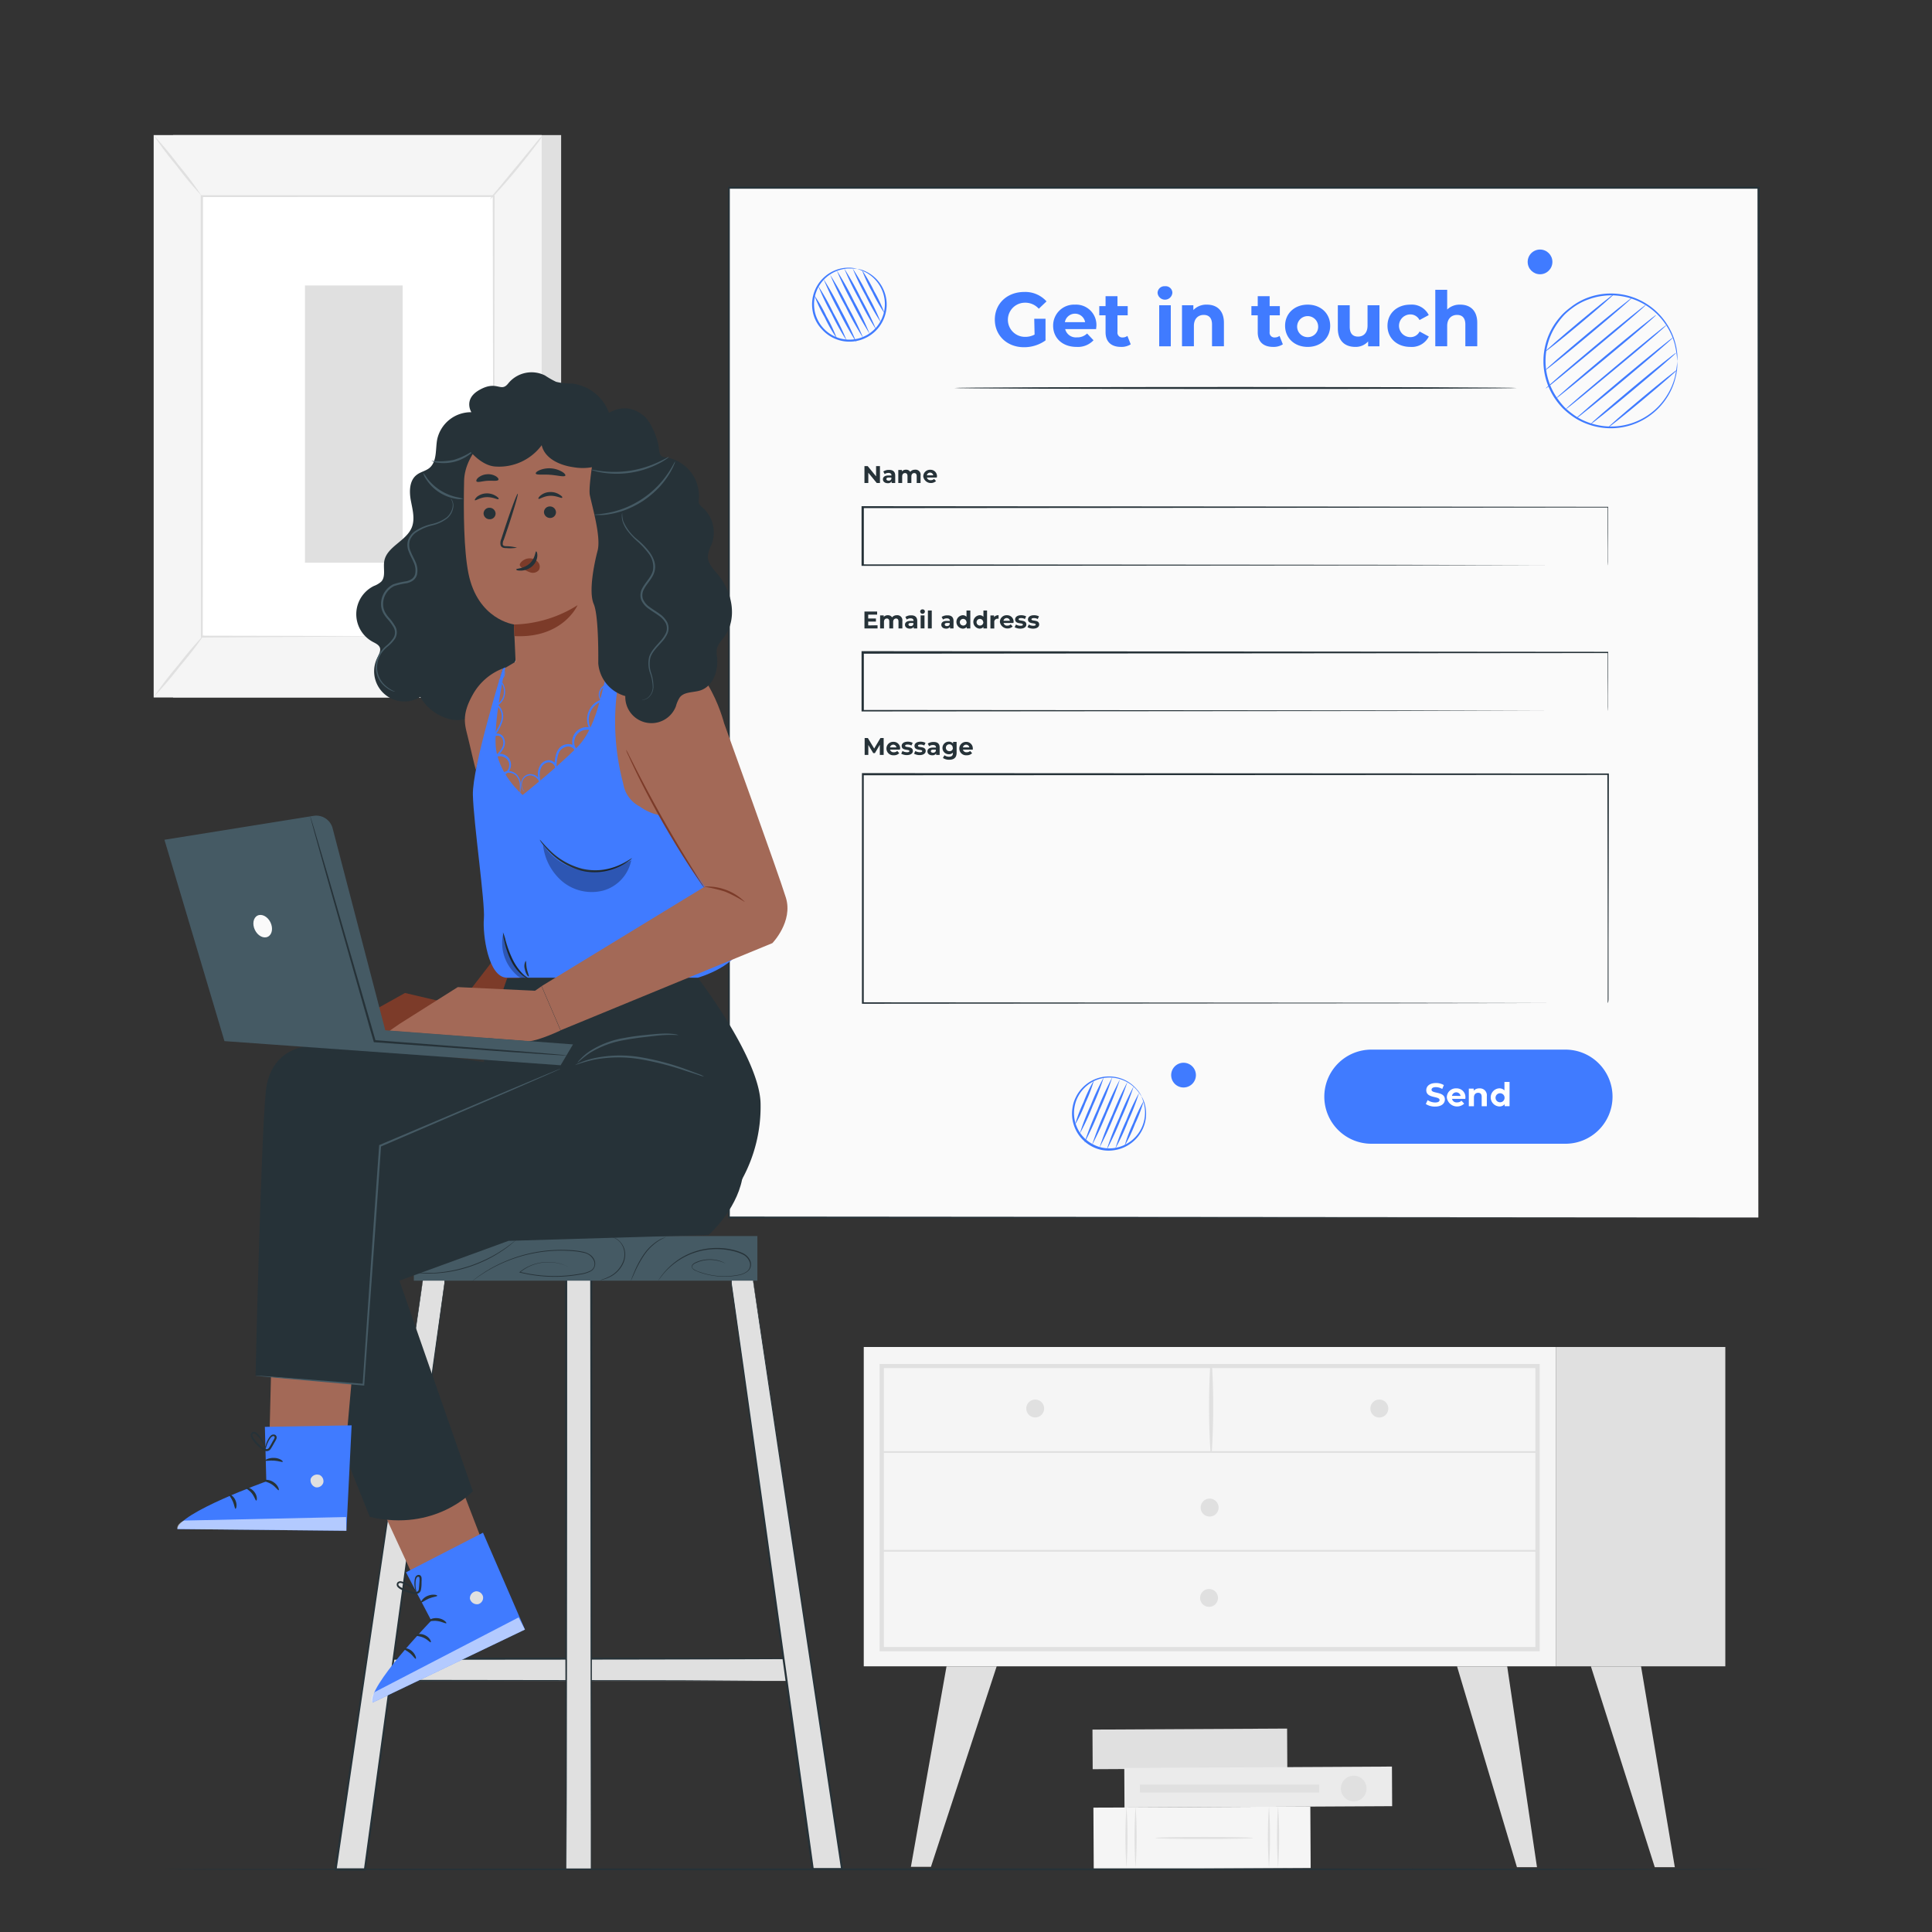 <svg xmlns="http://www.w3.org/2000/svg" viewBox="0 0 500 500"><rect x="0" y="0" width="500" height="500" fill="#333333" stroke="none"/><g id="freepik--background-complete--inject-6"><rect x="44.8" y="34.96" width="100.42" height="145.55" style="fill:#e0e0e0"></rect><rect x="39.77" y="34.96" width="100.42" height="145.55" style="fill:#f5f5f5"></rect><rect x="52.25" y="50.73" width="75.47" height="114.02" style="fill:#fff"></rect><path d="M127.71,164.75s0-.19,0-.56,0-.91,0-1.61c0-1.44,0-3.54,0-6.26,0-5.46,0-13.43-.07-23.49,0-20.1-.07-48.57-.12-82.1l.25.25L52.26,51h0l.27-.27c0,43,0,82.67-.06,114l-.21-.22,54.92.12,15.18,0,4,0c.91,0,1.38,0,1.38,0s-.44,0-1.33,0l-3.94,0-15.13,0L52.25,165H52v-.22c0-31.35,0-71-.06-114v-.28h.29l75.45,0H128v.25c0,33.59-.09,62.12-.12,82.27,0,10,0,18-.07,23.43,0,2.7,0,4.78,0,6.2,0,.69,0,1.22,0,1.59S127.71,164.75,127.71,164.75Z" style="fill:#e0e0e0"></path><path d="M140.47,35a16.72,16.72,0,0,1-1.79,2.6c-1.17,1.56-2.82,3.69-4.71,6s-3.66,4.33-5,5.77a17.59,17.59,0,0,1-2.2,2.25,18,18,0,0,1,1.91-2.5c1.35-1.64,3-3.65,4.84-5.87l4.83-5.87A20,20,0,0,1,140.47,35Z" style="fill:#e0e0e0"></path><path d="M128.1,164.38a92.78,92.78,0,0,0,13.16,16.46" style="fill:#fff"></path><path d="M141.26,180.84a14.56,14.56,0,0,1-2.3-2.08,73.71,73.71,0,0,1-5-5.6,71.58,71.58,0,0,1-4.37-6.08,15,15,0,0,1-1.53-2.7,23.06,23.06,0,0,1,1.85,2.48c1.1,1.56,2.66,3.68,4.47,6s3.55,4.25,4.82,5.67A21.84,21.84,0,0,1,141.26,180.84Z" style="fill:#e0e0e0"></path><path d="M39.76,180.4l13.15-16.23" style="fill:#fff"></path><path d="M52.91,164.17a96.66,96.66,0,0,1-6.37,8.29,103.65,103.65,0,0,1-6.78,7.94,97.67,97.67,0,0,1,6.36-8.29A99.81,99.81,0,0,1,52.91,164.17Z" style="fill:#e0e0e0"></path><path d="M39.77,35a91.34,91.34,0,0,1,6.38,7.63,88.83,88.83,0,0,1,6,8,90.59,90.59,0,0,1-6.38-7.64A88,88,0,0,1,39.77,35Z" style="fill:#e0e0e0"></path><rect x="78.93" y="73.88" width="25.27" height="71.75" style="fill:#e0e0e0"></rect><rect x="223.54" y="348.6" width="179.19" height="82.64" style="fill:#f5f5f5"></rect><path d="M398.47,427.35H227.64V353H398.47Zm-169.72-1.11h168.6V354.07H228.75Z" style="fill:#e0e0e0"></path><rect x="402.73" y="348.6" width="43.78" height="82.64" style="fill:#e0e0e0"></rect><path d="M228.2,376H397.91a.23.23,0,0,0,0-.45H228.2a.23.23,0,0,0,0,.45Z" style="fill:#e0e0e0"></path><path d="M313.61,375.75a186.83,186.83,0,0,0,.06-22.45.23.23,0,0,0-.46,0,184.78,184.78,0,0,0,.06,22.45.17.17,0,0,0,.34,0Z" style="fill:#e0e0e0"></path><path d="M359.29,364.53a2.32,2.32,0,1,1-2.31-2.32A2.32,2.32,0,0,1,359.29,364.53Z" style="fill:#e0e0e0"></path><path d="M270.22,364.53a2.31,2.31,0,1,1-2.31-2.32A2.31,2.31,0,0,1,270.22,364.53Z" style="fill:#e0e0e0"></path><path d="M315.37,390.15a2.32,2.32,0,1,1-2.32-2.31A2.31,2.31,0,0,1,315.37,390.15Z" style="fill:#e0e0e0"></path><polygon points="244.96 431.25 235.74 483.13 240.93 483.13 257.94 431.25 244.96 431.25" style="fill:#e0e0e0"></polygon><polygon points="390.06 431.25 397.77 483.22 392.58 483.22 377.08 431.25 390.06 431.25" style="fill:#e0e0e0"></polygon><polygon points="424.7 431.25 433.44 483.22 428.25 483.22 411.72 431.25 424.7 431.25" style="fill:#e0e0e0"></polygon><path d="M315.21,413.54a2.31,2.31,0,1,1-2.31-2.31A2.3,2.3,0,0,1,315.21,413.54Z" style="fill:#e0e0e0"></path><path d="M228.2,401.57H397.91a.23.23,0,0,0,0-.45H228.2a.23.23,0,0,0,0,.45Z" style="fill:#e0e0e0"></path><rect x="302.83" y="427.45" width="10.25" height="50.37" transform="translate(758.96 142.29) rotate(89.7)" style="fill:#e0e0e0"></rect><rect x="303.14" y="447.6" width="15.93" height="56.14" transform="translate(785.12 162.04) rotate(89.7)" style="fill:#f5f5f5"></rect><path d="M328.41,483.37a113.43,113.43,0,0,1,0-15.93,117.62,117.62,0,0,1,0,15.93Z" style="fill:#e0e0e0"></path><path d="M330.76,483.37a117.62,117.62,0,0,1,0-15.93,113.43,113.43,0,0,1,0,15.93Z" style="fill:#e0e0e0"></path><path d="M291.53,483.37a117.62,117.62,0,0,1,0-15.93,117.62,117.62,0,0,1,0,15.93Z" style="fill:#e0e0e0"></path><path d="M293.89,483.37a117.62,117.62,0,0,1,0-15.93,117.62,117.62,0,0,1,0,15.93Z" style="fill:#e0e0e0"></path><path d="M299,475.66c0-.15,5.67-.27,12.65-.27s12.65.12,12.65.27-5.66.28-12.65.28S299,475.82,299,475.66Z" style="fill:#e0e0e0"></path><rect x="320.51" y="427.88" width="10.25" height="69.27" transform="translate(786.43 134.44) rotate(89.7)" style="fill:#ebebeb"></rect><path d="M350.38,466.19a3.32,3.32,0,1,1,3.28-3.32A3.3,3.3,0,0,1,350.38,466.19Z" style="fill:#e0e0e0"></path><rect x="317.17" y="439.69" width="2.05" height="46.37" transform="translate(781.07 144.68) rotate(90)" style="fill:#e0e0e0"></rect></g><g id="freepik--Screen--inject-6"><rect x="188.58" y="48.61" width="266.48" height="266.48" style="fill:#fafafa"></rect><path d="M455.06,315.09c0-1.92-.09-106.69-.22-266.48l.22.23-266.45,0h0l.26-.26c0,97.59,0,189,0,266.48l-.23-.22,266.48.22-266.48.23h-.22v-.23c0-77.44,0-168.89,0-266.48v-.26h.29l266.45,0h.23v.22C455.15,208.4,455.07,313.17,455.06,315.09Z" style="fill:#263238"></path><path d="M267.66,82.49h2.92V88.1A9.5,9.5,0,0,1,265,89.86c-4.34,0-7.54-3-7.54-7.15s3.2-7.15,7.6-7.15A7.37,7.37,0,0,1,270.84,78l-2,1.9a4.68,4.68,0,0,0-3.58-1.56,4.42,4.42,0,1,0,0,8.84,5.13,5.13,0,0,0,2.49-.59Z" style="fill:#407BFF"></path><path d="M283.67,85.18h-8a2.84,2.84,0,0,0,3,2.13,3.61,3.61,0,0,0,2.67-1L283,88.06a5.55,5.55,0,0,1-4.38,1.72c-3.68,0-6.07-2.31-6.07-5.47a5.41,5.41,0,0,1,5.67-5.47,5.26,5.26,0,0,1,5.53,5.51C283.73,84.59,283.69,84.92,283.67,85.18Zm-8.08-1.8h5.24a2.66,2.66,0,0,0-5.24,0Z" style="fill:#407BFF"></path><path d="M292.63,89.11a4.43,4.43,0,0,1-2.51.67c-2.5,0-4-1.29-4-3.81V81.6h-1.63V79.23h1.63V76.65h3.08v2.58h2.65V81.6h-2.65v4.33a1.24,1.24,0,0,0,1.33,1.4,2,2,0,0,0,1.24-.4Z" style="fill:#407BFF"></path><path d="M299.58,75.8a1.76,1.76,0,0,1,1.91-1.72,1.73,1.73,0,0,1,1.92,1.66,1.92,1.92,0,0,1-3.83.06ZM300,79H303V89.62H300Z" style="fill:#407BFF"></path><path d="M316.75,83.54v6.08h-3.08V84c0-1.71-.79-2.5-2.15-2.5s-2.54.9-2.54,2.86v5.25H305.9V79h2.94v1.24a4.64,4.64,0,0,1,3.51-1.4C314.86,78.84,316.75,80.3,316.75,83.54Z" style="fill:#407BFF"></path><path d="M332,89.11a4.42,4.42,0,0,1-2.5.67c-2.51,0-4-1.29-4-3.81V81.6h-1.64V79.23h1.64V76.65h3.08v2.58h2.64V81.6h-2.64v4.33a1.23,1.23,0,0,0,1.32,1.4,2,2,0,0,0,1.24-.4Z" style="fill:#407BFF"></path><path d="M332.58,84.31c0-3.2,2.47-5.47,5.85-5.47s5.82,2.27,5.82,5.47-2.44,5.47-5.82,5.47S332.58,87.51,332.58,84.31Zm8.55,0a2.72,2.72,0,1,0-2.7,2.94A2.67,2.67,0,0,0,341.13,84.31Z" style="fill:#407BFF"></path><path d="M357,79V89.62h-2.93V88.36a4.31,4.31,0,0,1-3.29,1.42c-2.67,0-4.55-1.5-4.55-4.78V79h3.08v5.55c0,1.77.79,2.56,2.16,2.56s2.45-.91,2.45-2.86V79Z" style="fill:#407BFF"></path><path d="M359.08,84.31c0-3.2,2.46-5.47,5.92-5.47a4.89,4.89,0,0,1,4.76,2.7l-2.39,1.29A2.64,2.64,0,0,0,365,81.37a2.94,2.94,0,0,0,0,5.88,2.6,2.6,0,0,0,2.39-1.46l2.39,1.3A4.93,4.93,0,0,1,365,89.78C361.54,89.78,359.08,87.51,359.08,84.31Z" style="fill:#407BFF"></path><path d="M382.31,83.54v6.08h-3.08V84c0-1.71-.79-2.5-2.15-2.5s-2.55.9-2.55,2.86v5.25h-3.08V75h3.08V80.1a4.68,4.68,0,0,1,3.38-1.26C380.42,78.84,382.31,80.3,382.31,83.54Z" style="fill:#407BFF"></path><path d="M392.55,100.41c0,.14-32.6.26-72.8.26s-72.79-.12-72.79-.26,32.58-.26,72.79-.26S392.55,100.27,392.55,100.41Z" style="fill:#263238"></path><path d="M416.07,146.33s0-.34,0-1,0-1.62,0-2.88c0-2.55,0-6.3,0-11.21l.09.1-192.86.16h0l.26-.26v15.08l-.26-.26,136.83.11,41,.08,11.12,0,2.9,0,1,0-1,0-2.86,0-11.06,0-41,.08-137,.11h-.26V131h.27l192.86.16h.1v.1c0,4.93,0,8.71-.05,11.26,0,1.26,0,2.21,0,2.87S416.07,146.33,416.07,146.33Z" style="fill:#263238"></path><path d="M227.73,120.62V125h-.83l-2.18-2.66V125h-1v-4.38h.83l2.18,2.66v-2.66Z" style="fill:#263238"></path><path d="M231.68,123.08V125h-.92v-.42a1.11,1.11,0,0,1-1,.47c-.79,0-1.26-.44-1.26-1s.42-1,1.45-1h.77c0-.42-.25-.66-.77-.66a1.63,1.63,0,0,0-1,.31l-.35-.68a2.58,2.58,0,0,1,1.45-.41C231.08,121.58,231.68,122.06,231.68,123.08Zm-1,.85v-.34H230c-.45,0-.6.17-.6.39s.21.41.55.41A.71.71,0,0,0,230.7,123.93Z" style="fill:#263238"></path><path d="M238.24,123.07V125h-1v-1.78c0-.54-.25-.79-.64-.79s-.74.28-.74.88V125h-1v-1.78c0-.54-.23-.79-.64-.79s-.74.28-.74.88V125h-1v-3.37h.93V122a1.37,1.37,0,0,1,1.06-.44,1.23,1.23,0,0,1,1.1.55,1.54,1.54,0,0,1,1.22-.55A1.3,1.3,0,0,1,238.24,123.07Z" style="fill:#263238"></path><path d="M242.43,123.59h-2.54a.9.9,0,0,0,1,.68,1.12,1.12,0,0,0,.84-.33l.52.56a2,2,0,0,1-3.31-1.19,1.72,1.72,0,0,1,1.8-1.73,1.66,1.66,0,0,1,1.75,1.75A2.46,2.46,0,0,1,242.43,123.59Zm-2.56-.57h1.66a.84.84,0,0,0-1.66,0Z" style="fill:#263238"></path><path d="M416.07,184s0-.34,0-1,0-1.62,0-2.88c0-2.55,0-6.3,0-11.21l.09.1-192.86.16h0l.26-.26V184l-.26-.26,136.83.11,41,.08,11.12,0,2.9,0,1,0-1,0-2.86,0-11.06,0-41,.08-137,.11h-.26v-15.6h.27l192.86.17h.1v.09c0,4.93,0,8.71-.05,11.26,0,1.26,0,2.21,0,2.87S416.07,184,416.07,184Z" style="fill:#263238"></path><path d="M416.07,259.61s0-.35,0-1,0-1.69,0-3c0-2.66,0-6.57,0-11.64,0-10.15-.05-25-.09-43.59l.16.17-192.86.09h0l.26-.26c0,20.52,0,40.46,0,59.27l-.25-.25,137.9.11,40.36.08,10.84,0h2.81l1,0-.93,0h-2.78l-10.78,0-40.3.07-138.08.11h-.26V200.08h.27l192.86.1h.17v.16c0,18.68-.07,33.51-.09,43.69,0,5.06,0,9,0,11.6,0,1.31,0,2.3,0,3S416.07,259.61,416.07,259.61Z" style="fill:#263238"></path><path d="M227.11,161.82v.82h-3.39v-4.38H227v.81h-2.31v1h2v.79h-2v1Z" style="fill:#263238"></path><path d="M233.53,160.71v1.93h-1v-1.78c0-.54-.24-.79-.63-.79s-.75.28-.75.88v1.69h-1v-1.78c0-.54-.24-.79-.64-.79s-.74.28-.74.88v1.69h-1v-3.37h.94v.39a1.34,1.34,0,0,1,1.05-.44,1.26,1.26,0,0,1,1.11.55,1.53,1.53,0,0,1,1.21-.55A1.31,1.31,0,0,1,233.53,160.71Z" style="fill:#263238"></path><path d="M237.38,160.72v1.92h-.91v-.42a1.12,1.12,0,0,1-1,.47c-.79,0-1.26-.44-1.26-1s.42-1,1.45-1h.77c0-.42-.25-.66-.77-.66a1.63,1.63,0,0,0-1,.31l-.35-.68a2.6,2.6,0,0,1,1.45-.41C236.79,159.22,237.38,159.7,237.38,160.72Zm-1,.85v-.34h-.66c-.46,0-.61.17-.61.39s.21.41.56.41A.71.71,0,0,0,236.4,161.57Z" style="fill:#263238"></path><path d="M238.14,158.26a.56.56,0,0,1,.61-.55.56.56,0,0,1,.61.53.61.61,0,0,1-1.22,0Zm.12,1h1v3.37h-1Z" style="fill:#263238"></path><path d="M240.14,158h1v4.64h-1Z" style="fill:#263238"></path><path d="M246.77,160.72v1.92h-.91v-.42a1.12,1.12,0,0,1-1,.47c-.79,0-1.25-.44-1.25-1s.41-1,1.44-1h.78c0-.42-.25-.66-.78-.66a1.65,1.65,0,0,0-1,.31l-.35-.68a2.6,2.6,0,0,1,1.45-.41C246.18,159.22,246.77,159.7,246.77,160.72Zm-1,.85v-.34h-.67c-.46,0-.6.17-.6.39s.2.41.55.41A.73.73,0,0,0,245.8,161.57Z" style="fill:#263238"></path><path d="M251.12,158v4.64h-.93v-.39a1.32,1.32,0,0,1-1.06.44,1.74,1.74,0,0,1,0-3.47,1.27,1.27,0,0,1,1,.41V158Zm-1,2.95a.86.86,0,1,0-.86.94A.85.85,0,0,0,250.16,161Z" style="fill:#263238"></path><path d="M255.45,158v4.64h-.94v-.39a1.3,1.3,0,0,1-1,.44,1.74,1.74,0,0,1,0-3.47,1.27,1.27,0,0,1,1,.41V158Zm-1,2.95a.86.86,0,1,0-.86.94A.85.85,0,0,0,254.49,161Z" style="fill:#263238"></path><path d="M258.43,159.22v.9h-.22a.83.83,0,0,0-.89.94v1.59h-1v-3.37h.94v.45A1.32,1.32,0,0,1,258.43,159.22Z" style="fill:#263238"></path><path d="M262.26,161.23h-2.54a.9.9,0,0,0,1,.68,1.14,1.14,0,0,0,.84-.33l.52.56a2,2,0,0,1-3.31-1.19,1.72,1.72,0,0,1,1.8-1.73,1.67,1.67,0,0,1,1.75,1.75A2.46,2.46,0,0,1,262.26,161.23Zm-2.56-.57h1.66a.84.84,0,0,0-1.66,0Z" style="fill:#263238"></path><path d="M262.6,162.32l.33-.7a2.25,2.25,0,0,0,1.17.33c.45,0,.62-.12.62-.31,0-.55-2,0-2-1.33,0-.64.57-1.09,1.55-1.09a2.74,2.74,0,0,1,1.3.3l-.33.69a1.9,1.9,0,0,0-1-.25c-.43,0-.62.14-.62.31,0,.58,2,0,2,1.35,0,.62-.58,1.07-1.59,1.07A2.88,2.88,0,0,1,262.6,162.32Z" style="fill:#263238"></path><path d="M265.92,162.32l.33-.7a2.25,2.25,0,0,0,1.17.33c.45,0,.62-.12.62-.31,0-.55-2,0-2-1.33,0-.64.57-1.09,1.55-1.09a2.74,2.74,0,0,1,1.3.3l-.33.69a1.9,1.9,0,0,0-1-.25c-.43,0-.62.14-.62.31,0,.58,2,0,2,1.35,0,.62-.58,1.07-1.59,1.07A2.88,2.88,0,0,1,265.92,162.32Z" style="fill:#263238"></path><path d="M227.7,195.37v-2.63l-1.28,2.17H226l-1.28-2.11v2.57h-.95V191h.83l1.64,2.72,1.62-2.72h.83v4.38Z" style="fill:#263238"></path><path d="M232.9,194h-2.55a.9.9,0,0,0,1,.68,1.15,1.15,0,0,0,.85-.33l.52.57a1.78,1.78,0,0,1-1.39.54,1.75,1.75,0,0,1-1.92-1.73,1.72,1.72,0,0,1,1.79-1.74,1.68,1.68,0,0,1,1.76,1.75C232.92,193.78,232.9,193.88,232.9,194Zm-2.56-.57H232a.84.84,0,0,0-1.66,0Z" style="fill:#263238"></path><path d="M233.24,195.06l.32-.7a2.38,2.38,0,0,0,1.17.32c.46,0,.62-.12.62-.3,0-.55-2,0-2-1.34,0-.63.58-1.09,1.56-1.09a2.73,2.73,0,0,1,1.29.3l-.32.69a2,2,0,0,0-1-.25c-.44,0-.63.14-.63.32,0,.57,2,0,2,1.34,0,.63-.59,1.07-1.59,1.07A3,3,0,0,1,233.24,195.06Z" style="fill:#263238"></path><path d="M236.56,195.06l.32-.7a2.38,2.38,0,0,0,1.17.32c.46,0,.62-.12.62-.3,0-.55-2,0-2-1.34,0-.63.58-1.09,1.56-1.09a2.73,2.73,0,0,1,1.29.3l-.32.69a2,2,0,0,0-1-.25c-.44,0-.63.14-.63.32,0,.57,2,0,2,1.34,0,.63-.59,1.07-1.59,1.07A3,3,0,0,1,236.56,195.06Z" style="fill:#263238"></path><path d="M243.18,193.45v1.92h-.91V195a1.1,1.1,0,0,1-1,.47c-.78,0-1.25-.44-1.25-1s.42-1,1.44-1h.78c0-.42-.25-.66-.78-.66a1.65,1.65,0,0,0-1,.31l-.35-.68a2.6,2.6,0,0,1,1.45-.41C242.59,192,243.18,192.43,243.18,193.45Zm-1,.86V194h-.67c-.46,0-.6.17-.6.4s.2.4.55.4A.73.73,0,0,0,242.21,194.31Z" style="fill:#263238"></path><path d="M247.57,192v2.8c0,1.25-.67,1.82-1.89,1.82a2.77,2.77,0,0,1-1.65-.46l.39-.7a2,2,0,0,0,1.19.38c.69,0,1-.31,1-.92v-.14a1.41,1.41,0,0,1-1.07.42,1.63,1.63,0,1,1,0-3.26,1.36,1.36,0,0,1,1.12.49V192Zm-1,1.57a.89.89,0,1,0-.88.83A.82.82,0,0,0,246.61,193.58Z" style="fill:#263238"></path><path d="M251.76,194h-2.55a.9.9,0,0,0,1,.68,1.15,1.15,0,0,0,.85-.33l.52.57a1.79,1.79,0,0,1-1.39.54,1.74,1.74,0,0,1-1.92-1.73A1.72,1.72,0,0,1,250,192a1.68,1.68,0,0,1,1.76,1.75C251.78,193.78,251.76,193.88,251.76,194Zm-2.56-.57h1.66a.84.84,0,0,0-1.66,0Z" style="fill:#263238"></path><path d="M405.14,296H354.92a12.18,12.18,0,0,1-12.19-12.18h0a12.18,12.18,0,0,1,12.19-12.18h50.22a12.18,12.18,0,0,1,12.18,12.18h0A12.18,12.18,0,0,1,405.14,296Z" style="fill:#407BFF"></path><path d="M369,285.71l.47-1a3.47,3.47,0,0,0,1.95.61c.81,0,1.14-.27,1.14-.63,0-1.11-3.44-.35-3.44-2.55,0-1,.81-1.85,2.5-1.85a3.94,3.94,0,0,1,2.05.53l-.42,1a3.39,3.39,0,0,0-1.64-.47c-.82,0-1.13.31-1.13.68,0,1.09,3.45.34,3.45,2.52,0,1-.82,1.83-2.52,1.83A4.17,4.17,0,0,1,369,285.71Z" style="fill:#fff"></path><path d="M379.22,284.39h-3.44a1.2,1.2,0,0,0,1.3.91,1.52,1.52,0,0,0,1.14-.44l.71.76a2.67,2.67,0,0,1-4.49-1.61,2.32,2.32,0,0,1,2.44-2.34,2.26,2.26,0,0,1,2.37,2.36C379.25,284.13,379.23,284.28,379.22,284.39Zm-3.46-.77H378a1.14,1.14,0,0,0-2.24,0Z" style="fill:#fff"></path><path d="M384.79,283.68v2.61h-1.33v-2.4c0-.74-.33-1.08-.92-1.08s-1.09.39-1.09,1.23v2.25h-1.32v-4.55h1.26v.53a2,2,0,0,1,1.51-.6A1.79,1.79,0,0,1,384.79,283.68Z" style="fill:#fff"></path><path d="M390.67,280v6.28h-1.26v-.52a1.74,1.74,0,0,1-1.42.59,2.35,2.35,0,0,1,0-4.69,1.75,1.75,0,0,1,1.36.55V280Zm-1.29,4a1.17,1.17,0,1,0-1.16,1.27A1.16,1.16,0,0,0,389.38,284Z" style="fill:#fff"></path><path d="M221.83,69.59a21.35,21.35,0,0,0-2.3-.1,9.38,9.38,0,0,0-5.67,2.27,9.21,9.21,0,0,0-3.1,8.22,8.91,8.91,0,0,0,.73,2.53,9.15,9.15,0,0,0,1.49,2.3,9.13,9.13,0,0,0,10.56,2.3,8.74,8.74,0,0,0,2.31-1.47,8.57,8.57,0,0,0,1.72-2,9.19,9.19,0,0,0,.6-8.76A9.44,9.44,0,0,0,224,70.45a21.18,21.18,0,0,0-2.13-.86,7,7,0,0,1,2.22.68,9.33,9.33,0,0,1,4.45,4.45,9.47,9.47,0,0,1,.93,4.32A9.59,9.59,0,0,1,228,83.9a9.57,9.57,0,0,1-4.22,3.67,9.56,9.56,0,0,1-11.15-2.43A9,9,0,0,1,211,82.71a8.83,8.83,0,0,1-.75-2.66,9.51,9.51,0,0,1,3.33-8.57,9.42,9.42,0,0,1,5.9-2.2A7.34,7.34,0,0,1,221.83,69.59Z" style="fill:#407BFF"></path><path d="M216.56,70a82.44,82.44,0,0,1,4.52,8.09,79.6,79.6,0,0,1,4,8.33,88,88,0,0,1-4.51-8.09A81,81,0,0,1,216.56,70Z" style="fill:#407BFF"></path><path d="M218.47,69.47a76.19,76.19,0,0,1,4.38,7.83,79.59,79.59,0,0,1,3.93,8.07,77.29,77.29,0,0,1-4.39-7.83A78.12,78.12,0,0,1,218.47,69.47Z" style="fill:#407BFF"></path><path d="M220.68,69.5a60.2,60.2,0,0,1,3.87,6.86,58,58,0,0,1,3.42,7.1,61.48,61.48,0,0,1-3.88-6.86A60.41,60.41,0,0,1,220.68,69.5Z" style="fill:#407BFF"></path><path d="M223.06,69.85a41.15,41.15,0,0,1,3.17,5.51,38.3,38.3,0,0,1,2.7,5.75,41.15,41.15,0,0,1-3.17-5.51A38.3,38.3,0,0,1,223.06,69.85Z" style="fill:#407BFF"></path><path d="M214.84,71.11a81.44,81.44,0,0,1,4.52,8.09,81,81,0,0,1,4.06,8.33,81,81,0,0,1-4.52-8.09A83.62,83.62,0,0,1,214.84,71.11Z" style="fill:#407BFF"></path><path d="M213.13,72.22a81.49,81.49,0,0,1,4.52,8.08,83.29,83.29,0,0,1,4,8.33,81,81,0,0,1-4.52-8.09A83.81,83.81,0,0,1,213.13,72.22Z" style="fill:#407BFF"></path><path d="M211.75,74a60.19,60.19,0,0,1,3.93,7,61.13,61.13,0,0,1,3.47,7.21,60.91,60.91,0,0,1-3.93-7A62.36,62.36,0,0,1,211.75,74Z" style="fill:#407BFF"></path><path d="M210.73,76.4a37.49,37.49,0,0,1,3.15,5.47,39.17,39.17,0,0,1,2.69,5.71,38.17,38.17,0,0,1-3.15-5.47A37.27,37.27,0,0,1,210.73,76.4Z" style="fill:#407BFF"></path><path d="M295.45,283.77c-.06,0-.4-.73-1.39-1.84a9.33,9.33,0,0,0-5.35-2.93,9.13,9.13,0,0,0-8.32,2.82,9.17,9.17,0,0,0-2.32,4.78,9.1,9.1,0,0,0,4.92,9.61,8.61,8.61,0,0,0,2.61.86,8.88,8.88,0,0,0,2.62.06A9.28,9.28,0,0,0,296.13,286c-.32-1.44-.74-2.17-.68-2.2a7.23,7.23,0,0,1,.88,2.16,9.32,9.32,0,0,1-.62,6.26,9.45,9.45,0,0,1-2.75,3.46,9.59,9.59,0,0,1-4.68,2,9.21,9.21,0,0,1-2.77,0,9.31,9.31,0,0,1-2.75-.89,9.58,9.58,0,0,1-5.19-10.16,9,9,0,0,1,.89-2.75,9.13,9.13,0,0,1,1.58-2.27,9.53,9.53,0,0,1,8.73-2.86,9.36,9.36,0,0,1,5.45,3.17A7.13,7.13,0,0,1,295.45,283.77Z" style="fill:#407BFF"></path><path d="M291.78,280a84.23,84.23,0,0,1-3.39,8.63,82.77,82.77,0,0,1-3.86,8.41,84,84,0,0,1,3.38-8.62A83.55,83.55,0,0,1,291.78,280Z" style="fill:#407BFF"></path><path d="M293.41,281.1a77.28,77.28,0,0,1-3.27,8.36,77.56,77.56,0,0,1-3.75,8.15,76,76,0,0,1,3.27-8.35A79.6,79.6,0,0,1,293.41,281.1Z" style="fill:#407BFF"></path><path d="M294.79,282.83a60.5,60.5,0,0,1-2.85,7.35,57.72,57.72,0,0,1-3.32,7.14,59.11,59.11,0,0,1,2.85-7.35A57.72,57.72,0,0,1,294.79,282.83Z" style="fill:#407BFF"></path><path d="M296,284.89a39,39,0,0,1-2.24,5.95,39.51,39.51,0,0,1-2.73,5.73,39.08,39.08,0,0,1,2.25-5.94A40,40,0,0,1,296,284.89Z" style="fill:#407BFF"></path><path d="M289.84,279.35a85.69,85.69,0,0,1-3.39,8.62,84.94,84.94,0,0,1-3.86,8.42,82.66,82.66,0,0,1,3.38-8.63A79,79,0,0,1,289.84,279.35Z" style="fill:#407BFF"></path><path d="M287.89,278.72a80.4,80.4,0,0,1-3.38,8.62,82.37,82.37,0,0,1-3.86,8.42,82.05,82.05,0,0,1,3.38-8.62A82.37,82.37,0,0,1,287.89,278.72Z" style="fill:#407BFF"></path><path d="M285.67,278.76a61.23,61.23,0,0,1-2.89,7.46,61.88,61.88,0,0,1-3.37,7.25A62.21,62.21,0,0,1,282.3,286,61.58,61.58,0,0,1,285.67,278.76Z" style="fill:#407BFF"></path><path d="M283.14,279.52a39.35,39.35,0,0,1-2.23,5.9,36.51,36.51,0,0,1-2.71,5.7,39.35,39.35,0,0,1,2.23-5.9A37.61,37.61,0,0,1,283.14,279.52Z" style="fill:#407BFF"></path><path d="M434.08,93.38a27.21,27.21,0,0,0-.63-4.17,16.5,16.5,0,0,0-1.92-4.53,17,17,0,0,0-20.4-7.21,15.76,15.76,0,0,0-4.28,2.31,18.4,18.4,0,0,0-1.92,1.63,18.58,18.58,0,0,0-1.66,2,16.84,16.84,0,0,0,0,20,18.58,18.58,0,0,0,1.66,2,18.4,18.4,0,0,0,1.92,1.63,15.76,15.76,0,0,0,4.28,2.31,17,17,0,0,0,20.4-7.21,16.5,16.5,0,0,0,1.92-4.53,27.21,27.21,0,0,0,.63-4.17,1.16,1.16,0,0,1,0,.28c0,.21,0,.48,0,.82a7.71,7.71,0,0,1-.11,1.33,11.89,11.89,0,0,1-.33,1.79,16.37,16.37,0,0,1-1.86,4.63,17.36,17.36,0,0,1-11.67,8.24,17.42,17.42,0,0,1-9.14-.73,16.43,16.43,0,0,1-4.42-2.36,19.55,19.55,0,0,1-2-1.68,18.6,18.6,0,0,1-1.71-2,17.32,17.32,0,0,1,0-20.61,20.81,20.81,0,0,1,1.71-2,19.55,19.55,0,0,1,2-1.68A16.43,16.43,0,0,1,411,77a17.25,17.25,0,0,1,16.44,2.56,17.13,17.13,0,0,1,4.37,5,16.37,16.37,0,0,1,1.86,4.63A11.89,11.89,0,0,1,434,91a7.71,7.71,0,0,1,.11,1.33c0,.34,0,.61,0,.82A1.16,1.16,0,0,1,434.08,93.38Z" style="fill:#407BFF"></path><path d="M431.27,84.14c.09.11-5.65,5.06-12.83,11S405.37,106,405.28,105.84s5.65-5,12.83-11S431.18,84,431.27,84.14Z" style="fill:#407BFF"></path><path d="M433,87.34c.09.11-5.48,4.9-12.43,10.71s-12.67,10.43-12.76,10.32,5.47-4.91,12.43-10.72S432.89,87.23,433,87.34Z" style="fill:#407BFF"></path><path d="M433.79,91.29c.1.11-4.78,4.33-10.88,9.43s-11.13,9.14-11.22,9,4.78-4.33,10.88-9.43S433.7,91.18,433.79,91.29Z" style="fill:#407BFF"></path><path d="M434.08,95.68c.09.11-3.82,3.53-8.74,7.64s-9,7.35-9.08,7.24,3.82-3.53,8.75-7.64S434,95.57,434.08,95.68Z" style="fill:#407BFF"></path><path d="M428.63,81.5c.1.11-5.65,5.06-12.82,11s-13.08,10.77-13.17,10.66,5.65-5.06,12.83-11.06S428.54,81.39,428.63,81.5Z" style="fill:#407BFF"></path><path d="M426,78.86c.09.11-5.66,5.06-12.83,11S400.1,100.68,400,100.57s5.65-5.06,12.83-11.06S425.9,78.75,426,78.86Z" style="fill:#407BFF"></path><path d="M422.33,77.08c.09.11-4.85,4.39-11.05,9.57S400,95.93,399.9,95.82s4.85-4.4,11.05-9.57S422.24,77,422.33,77.08Z" style="fill:#407BFF"></path><path d="M417.59,76.2c.09.11-3.8,3.51-8.68,7.59s-8.93,7.3-9,7.19,3.79-3.51,8.68-7.59S417.5,76.09,417.59,76.2Z" style="fill:#407BFF"></path><circle cx="398.56" cy="67.78" r="3.2" style="fill:#407BFF"></circle><path d="M309.5,278.23a3.2,3.2,0,1,1-3.2-3.19A3.2,3.2,0,0,1,309.5,278.23Z" style="fill:#407BFF"></path></g><g id="freepik--Character--inject-6"><path d="M158.16,109a11.64,11.64,0,0,0-10.25-9.75,15.32,15.32,0,0,1-4-.44,23,23,0,0,1-2.85-1.63,7.77,7.77,0,0,0-9.49,2c-2,2.61-2.87-1-7.68,1.84-4,2.37-1.9,5.66-1.9,5.66a8.93,8.93,0,0,0-8.85,7.06c-.47,2.57,0,5.69-2,7.37-1,.81-2.32,1-3.33,1.81-1.86,1.44-1.92,4.22-1.5,6.53s1.14,4.76.28,7c-1.41,3.59-6.52,5-7.15,8.82-.3,1.8.45,4-.8,5.28a6.08,6.08,0,0,1-1.88,1.1,8.13,8.13,0,0,0-.3,14.45c.72.39,1.59.76,1.86,1.54s-.26,1.77-.67,2.59a7.82,7.82,0,0,0,11.12,10.14A12.21,12.21,0,0,0,116,186a7.4,7.4,0,0,0,4.27.11,8.28,8.28,0,0,0,2.94-1.8c4.16-3.63,10-9.17,10.38-14.68" style="fill:#263238"></path><path d="M119.9,129.08a4.9,4.9,0,0,1-1.93,0,11.34,11.34,0,0,1-7.65-5,4.7,4.7,0,0,1-.81-1.74,15.31,15.31,0,0,1,1.11,1.53,13.35,13.35,0,0,0,3.29,3,13.51,13.51,0,0,0,4.13,1.75A14.67,14.67,0,0,1,119.9,129.08Z" style="fill:#455a64"></path><path d="M122.69,116.43a4.2,4.2,0,0,1-1.25,1.25,11.08,11.08,0,0,1-8.11,2.07,4.2,4.2,0,0,1-1.7-.5,18,18,0,0,0,5.83-.24A17.61,17.61,0,0,0,122.69,116.43Z" style="fill:#455a64"></path><path d="M102.25,179s-.06,0-.17,0a4.63,4.63,0,0,1-.5-.15,6.11,6.11,0,0,1-1.72-1,6.63,6.63,0,0,1-2-2.43,6.5,6.5,0,0,1-.48-4.1,6.75,6.75,0,0,1,.89-2.26,8.81,8.81,0,0,1,1.76-2,9.26,9.26,0,0,0,1.82-2,2.7,2.7,0,0,0,.08-2.59,13.06,13.06,0,0,0-1.79-2.43,8.83,8.83,0,0,1-.93-1.34,5.1,5.1,0,0,1-.54-1.61,5.7,5.7,0,0,1,3.1-5.87,18.66,18.66,0,0,1,3.38-.79,3.87,3.87,0,0,0,1.44-.61,2.29,2.29,0,0,0,.83-1.2,4.77,4.77,0,0,0-.33-3c-.39-.95-.93-1.85-1.28-2.81a4.5,4.5,0,0,1-.21-3,4.85,4.85,0,0,1,1.71-2.29,13.19,13.19,0,0,1,4.62-1.94,10.31,10.31,0,0,0,3.64-1.66,4.58,4.58,0,0,0,1.52-2.53,2.85,2.85,0,0,0-.18-1.86c-.19-.4-.37-.56-.34-.58a1.54,1.54,0,0,1,.44.53,2.91,2.91,0,0,1,.28,1.94,4.66,4.66,0,0,1-1.53,2.72,10.21,10.21,0,0,1-3.73,1.79,13,13,0,0,0-4.45,1.93,4.31,4.31,0,0,0-1.54,2.09,4,4,0,0,0,.22,2.71c.34.92.87,1.79,1.29,2.79a5.27,5.27,0,0,1,.36,3.3,2.84,2.84,0,0,1-1,1.47,4.38,4.38,0,0,1-1.63.71,18.49,18.49,0,0,0-3.28.75,5.19,5.19,0,0,0-2.81,5.32,4.74,4.74,0,0,0,.47,1.45,8.46,8.46,0,0,0,.88,1.27,12.82,12.82,0,0,1,1.83,2.54,3.17,3.17,0,0,1-.12,3,9.13,9.13,0,0,1-1.92,2.07,8.45,8.45,0,0,0-1.71,1.85,6.39,6.39,0,0,0-.87,2.13,6.21,6.21,0,0,0,.38,3.9,6.59,6.59,0,0,0,1.83,2.39A8.32,8.32,0,0,0,102.25,179Z" style="fill:#455a64"></path><rect x="98.32" y="429.3" width="107.71" height="5.72" style="fill:#e0e0e0"></rect><path d="M206,435s0-.13,0-.36,0-.6,0-1.06c0-1,0-2.38-.05-4.3l.08.08c-14,.1-56.95.18-107.71.18h0l.26-.26V435l-.26-.26,76.28.11,23,.08,6.25,0,1.63,0,.57,0-.53,0-1.6,0-6.19,0-22.92.08-76.47.11h-.26V429h.26c50.76,0,93.74.07,107.71.18h.08v.08c0,1.94,0,3.37-.05,4.34,0,.46,0,.8,0,1.05A2.06,2.06,0,0,1,206,435Z" style="fill:#263238"></path><polygon points="109.6 330.16 86.86 483.78 94.44 483.78 115.02 332.16 115.02 330.16 109.6 330.16" style="fill:#e0e0e0"></polygon><path d="M109.6,330.16s.41,0,1.3,0l4.12,0h.07v.07c0,.6,0,1.27,0,2h0c-2.46,18.91-10.62,79.63-20.4,151.64l0,.23H86.56l0-.3C93,441,98.7,402.55,102.83,374.8c2.08-13.84,3.76-25,4.93-32.73.58-3.84,1-6.82,1.35-8.86l.35-2.29c.09-.51.14-.76.14-.76s0,.27-.1.8-.18,1.32-.33,2.33c-.29,2-.72,5-1.28,8.92-1.12,7.74-2.75,18.94-4.77,32.81-4.08,27.71-9.72,66.08-16,108.8l-.26-.3h7.59l-.26.22C104,411.73,112.28,351,115,332.15h0c0-.73,0-1.4,0-2l.06.06-4.08,0Z" style="fill:#263238"></path><polygon points="194.72 330.16 217.94 483.78 210.35 483.78 189.3 332.16 189.3 330.16 194.72 330.16" style="fill:#e0e0e0"></polygon><path d="M194.72,330.16l-1.34,0-4.08,0,.06-.06c0,.6,0,1.27,0,2h0c2.73,18.88,11.24,79.57,21.24,151.59l-.25-.22h7.58l-.26.3c-6.41-42.71-12.18-81.09-16.34-108.8-2.06-13.87-3.72-25.06-4.88-32.81-.56-3.87-1-6.87-1.31-8.92-.14-1-.25-1.79-.33-2.33s-.1-.8-.1-.8.05.25.14.76.2,1.3.36,2.29c.32,2,.78,5,1.38,8.86,1.19,7.72,2.9,18.89,5,32.73,4.22,27.75,10.06,66.17,16.57,108.94l0,.3h-8.11l0-.23c-10-72-18.36-132.73-20.88-151.64h0c0-.73,0-1.4,0-2v-.07h.07l4.11,0C194.31,330.14,194.72,330.16,194.72,330.16Z" style="fill:#263238"></path><rect x="146.46" y="330.16" width="6.48" height="153.62" style="fill:#e0e0e0"></rect><path d="M152.94,483.78s0-.28,0-.81,0-1.31,0-2.32c0-2,0-5.06,0-8.92,0-7.75-.05-18.94-.08-32.8,0-27.71-.07-66.08-.11-108.77l.26.26h-6.48l.26-.26c0,73.55-.08,135.5-.19,153.62l-.07-.07,4.89,0h1.19l.4,0h-.37l-1.18,0-4.93,0h-.07v-.07c-.11-18.12-.19-80.07-.19-153.62v-.26h7v.26c0,42.77-.08,81.2-.1,109,0,13.84-.07,25-.08,32.74,0,3.84,0,6.82,0,8.86,0,1,0,1.76,0,2.29S152.94,483.78,152.94,483.78Z" style="fill:#263238"></path><rect x="107.1" y="319.89" width="88.91" height="11.55" style="fill:#455a64"></rect><path d="M134.25,320.22A27,27,0,0,1,131,323a35.36,35.36,0,0,1-3.9,2.45,34.93,34.93,0,0,1-10.61,3.66,33.87,33.87,0,0,1-4.58.47,27.19,27.19,0,0,1-4.23-.15H108l.85,0c.72,0,1.78,0,3.08,0a35.69,35.69,0,0,0,4.55-.51,40,40,0,0,0,5.43-1.41,40.94,40.94,0,0,0,5.13-2.23,36.65,36.65,0,0,0,3.9-2.4c1.06-.76,1.9-1.41,2.45-1.89l.64-.54Z" style="fill:#263238"></path><path d="M147,327.81l-.22-.08c-.14-.06-.35-.17-.63-.28a12,12,0,0,0-2.56-.66,11.85,11.85,0,0,0-4.14.15,11.28,11.28,0,0,0-4.86,2.36l0-.14a37.86,37.86,0,0,0,9.83,1.07,37.05,37.05,0,0,0,5.63-.57,8.46,8.46,0,0,0,2.8-.82,2.07,2.07,0,0,0,.91-1.09,2.2,2.2,0,0,0-.05-1.43,3.56,3.56,0,0,0-2.59-2.1,19.84,19.84,0,0,0-3.41-.47,36.06,36.06,0,0,0-6.52.13,37.5,37.5,0,0,0-17.2,6.4c-.73.49-1.27.92-1.64,1.2l-.57.42s.18-.16.55-.45.88-.73,1.61-1.23a35.24,35.24,0,0,1,6.52-3.67,36.86,36.86,0,0,1,10.7-2.86,37.5,37.5,0,0,1,6.57-.15,20.88,20.88,0,0,1,3.45.48,5.15,5.15,0,0,1,1.63.76,3.2,3.2,0,0,1,1.09,1.47,2.29,2.29,0,0,1,0,1.57,2.16,2.16,0,0,1-1,1.19,8.6,8.6,0,0,1-2.87.85,36.39,36.39,0,0,1-5.67.56,37.21,37.21,0,0,1-9.87-1.1l-.15,0,.12-.1a11.38,11.38,0,0,1,5-2.37,11.67,11.67,0,0,1,4.17-.11,10.94,10.94,0,0,1,2.57.71C146.69,327.66,147,327.81,147,327.81Z" style="fill:#263238"></path><path d="M158.49,320.19a2.09,2.09,0,0,1,.6.16,4.26,4.26,0,0,1,1.4,1,4.9,4.9,0,0,1,1.19,2.22,5.5,5.5,0,0,1-.25,3.08,7.4,7.4,0,0,1-3.84,3.95,9.83,9.83,0,0,1-1.59.58l-.45.11c-.11,0-.16,0-.16,0a3.77,3.77,0,0,1,.58-.21,10.3,10.3,0,0,0,1.55-.64,7.33,7.33,0,0,0,3.71-3.89,5.24,5.24,0,0,0,.26-3,4.79,4.79,0,0,0-1.11-2.17A4.72,4.72,0,0,0,158.49,320.19Z" style="fill:#263238"></path><path d="M172.41,320.14a14.44,14.44,0,0,0-1.95,1,13.27,13.27,0,0,0-3.73,3.66,29.1,29.1,0,0,0-2.52,4.63l-.66,1.46c-.16.34-.25.53-.26.53a2.33,2.33,0,0,1,.18-.56c.14-.36.34-.87.6-1.49a25.4,25.4,0,0,1,2.49-4.69,12.72,12.72,0,0,1,3.82-3.67,8.49,8.49,0,0,1,1.46-.69,4.33,4.33,0,0,1,.42-.13C172.35,320.14,172.41,320.13,172.41,320.14Z" style="fill:#263238"></path><path d="M187.77,327l-.52-.23a8.94,8.94,0,0,0-1.53-.49,8.74,8.74,0,0,0-5.75.64,1.61,1.61,0,0,0-.72.56.67.67,0,0,0,.09.83,5.25,5.25,0,0,0,1.87.9,18.5,18.5,0,0,0,4.58,1,19.19,19.19,0,0,0,5.15-.25,5.23,5.23,0,0,0,2.46-1,2.16,2.16,0,0,0,.56-2.47,3.6,3.6,0,0,0-1.89-1.91,12.3,12.3,0,0,0-2.59-.86,18.2,18.2,0,0,0-5.14-.42,17.77,17.77,0,0,0-8.28,2.63,18.52,18.52,0,0,0-4.45,3.86c-.45.55-.77,1-1,1.29l-.33.46a14.1,14.1,0,0,1,1.24-1.8A18.66,18.66,0,0,1,176,325.7a17.85,17.85,0,0,1,8.35-2.69,18.26,18.26,0,0,1,5.2.41,12.29,12.29,0,0,1,2.63.87,3.87,3.87,0,0,1,2,2,2.61,2.61,0,0,1,.13,1.46,2.38,2.38,0,0,1-.75,1.24,5.37,5.37,0,0,1-2.56,1.08,19.24,19.24,0,0,1-5.21.25,19.78,19.78,0,0,1-4.62-1c-.35-.12-.69-.26-1-.39a2.44,2.44,0,0,1-.91-.58.83.83,0,0,1-.1-1,1.9,1.9,0,0,1,.78-.61,8.8,8.8,0,0,1,5.84-.58A7,7,0,0,1,187.77,327Z" style="fill:#263238"></path><path d="M130.13,173a15.08,15.08,0,0,0-7.75,6.73c-2.91,5.15-2.13,7.69-1.37,10.74s2.1,9.08,2.17,8.69S130.13,173,130.13,173Z" style="fill:#a36957"></path><polygon points="130.45 173.03 136.57 169.4 165.02 158.75 159.43 206.57 138.43 219.79 125.99 213.57 124.75 199.73 130.45 173.03" style="fill:#a36957"></polygon><polygon points="129.71 245.8 118.59 260.22 104.81 256.98 93.79 263.14 96.71 268.33 125.95 270.29 136.26 249.04 129.71 245.8" style="fill:#7c3b29"></polygon><polygon points="95.97 384.22 107.19 408.54 125.29 400.17 113.69 370.08 95.97 384.22" style="fill:#a36957"></polygon><path d="M105.07,406.91l6.55,12.5s-16.78,17.35-15.2,21.23l39.44-18.91L125,396.66Z" style="fill:#407BFF"></path><path d="M123,411.85a1.79,1.79,0,0,1,2,1.31,1.72,1.72,0,0,1-1.27,2,1.89,1.89,0,0,1-2.11-1.39,1.79,1.79,0,0,1,1.56-1.93" style="fill:#e0e0e0"></path><g style="opacity:0.6"><path d="M135.86,421.73l-1.64-3.15L97,437.89s-1.39,1.6-.6,2.75Z" style="fill:#fff"></path></g><path d="M110.89,419.52c.09.19,1.1-.19,2.34,0s2.14.73,2.28.57-.68-1.14-2.19-1.31S110.76,419.36,110.89,419.52Z" style="fill:#263238"></path><path d="M107.57,423.21c0,.21,1,.14,2.08.64s1.65,1.27,1.83,1.17-.21-1.25-1.52-1.85S107.48,423,107.57,423.21Z" style="fill:#263238"></path><path d="M107.59,429.29c.2,0,0-1.14-1-2s-2.1-.81-2.1-.61.82.5,1.63,1.18S107.39,429.36,107.59,429.29Z" style="fill:#263238"></path><path d="M109,414.7c.17.14.92-.55,2-1s2.14-.51,2.16-.72-1.13-.51-2.44,0S108.84,414.6,109,414.7Z" style="fill:#263238"></path><path d="M107.85,412.2s-.2-.25-.37-.79a5.78,5.78,0,0,1-.18-2.38,2.84,2.84,0,0,1,.18-.8,1,1,0,0,1,.79-.64.71.71,0,0,1,.59.2,1,1,0,0,1,.24.54,6.54,6.54,0,0,1,0,1c0,.67,0,1.31-.16,2.08a1.25,1.25,0,0,1-.82,1,2.46,2.46,0,0,1-1.23.05,9.9,9.9,0,0,1-3.13-1.11,2.86,2.86,0,0,1-.88-.67.93.93,0,0,1,0-1.17,1.11,1.11,0,0,1,1-.25,6.76,6.76,0,0,1,1.55.63,8.45,8.45,0,0,1,1.91,1.42c.39.4.57.65.54.68a15.82,15.82,0,0,0-2.62-1.77,6.58,6.58,0,0,0-1.45-.54.73.73,0,0,0-.64.13.48.48,0,0,0,.06.58,2.55,2.55,0,0,0,.74.52,8.67,8.67,0,0,0,.92.44,9.72,9.72,0,0,0,2,.6,2,2,0,0,0,1,0,.72.72,0,0,0,.49-.6c.09-.64.12-1.38.18-2a5.94,5.94,0,0,0,0-.91c0-.26-.14-.38-.33-.37-.43,0-.58.61-.65,1.07A8.2,8.2,0,0,0,107.85,412.2Z" style="fill:#263238"></path><path d="M95.71,392.57,67.14,321.46s.66-12.62,3-16.61S142.9,277.6,142.9,277.6s17.94-4.31,29.9,0,20.93,19.28,19.27,27.58-8.67,14.41-8.67,14.41l-51.8,1.54-28.23,10.3,19,54.5S112.66,396.56,95.71,392.57Z" style="fill:#263238"></path><polygon points="70.41 344.9 69.74 371.67 89.68 372.15 92.55 340.03 70.41 344.9" style="fill:#a36957"></polygon><path d="M68.55,369.27l.37,14.11s-22.71,8.16-23,12.34l43.73.44L91,368.88Z" style="fill:#407BFF"></path><path d="M82.46,381.62a1.8,1.8,0,0,1,1.22,2.06,1.73,1.73,0,0,1-2,1.22,1.89,1.89,0,0,1-1.27-2.18,1.78,1.78,0,0,1,2.24-1" style="fill:#e0e0e0"></path><g style="opacity:0.6"><path d="M89.64,396.16l-.08-3.55-41.9.91s-2,.82-1.75,2.2Z" style="fill:#fff"></path></g><path d="M68.21,383.15c0,.22,1.07.32,2.12,1s1.59,1.6,1.79,1.52-.11-1.32-1.39-2.14S68.17,383,68.21,383.15Z" style="fill:#263238"></path><path d="M63.61,385c-.06.21.87.58,1.58,1.49s.92,1.87,1.13,1.86.36-1.21-.55-2.32S63.61,384.8,63.61,385Z" style="fill:#263238"></path><path d="M60.94,390.47c.2,0,.51-1,0-2.19s-1.53-1.65-1.62-1.48.52.81.94,1.78S60.73,390.44,60.94,390.47Z" style="fill:#263238"></path><path d="M68.65,378c.09.2,1.07-.09,2.28,0s2.14.48,2.25.3-.78-.95-2.2-1S68.55,377.83,68.65,378Z" style="fill:#263238"></path><path d="M68.71,375.25a2,2,0,0,1,0-.87,5.83,5.83,0,0,1,.88-2.22,3.25,3.25,0,0,1,.52-.64,1,1,0,0,1,1-.22.71.71,0,0,1,.44.44,1,1,0,0,1,0,.59,7.38,7.38,0,0,1-.46.89c-.34.57-.63,1.15-1.06,1.79a1.24,1.24,0,0,1-1.17.53,2.38,2.38,0,0,1-1.13-.5,10.23,10.23,0,0,1-1.67-1.53c-.23-.28-.45-.56-.65-.85a2.74,2.74,0,0,1-.49-1,.92.92,0,0,1,.5-1.07,1.1,1.1,0,0,1,1,.24,6.6,6.6,0,0,1,1.11,1.26,8.34,8.34,0,0,1,1.09,2.11,2.42,2.42,0,0,1,.19.85,16.21,16.21,0,0,0-1.58-2.74,6.62,6.62,0,0,0-1.06-1.13.74.74,0,0,0-.63-.17.47.47,0,0,0-.2.55,2.39,2.39,0,0,0,.43.79,9.31,9.31,0,0,0,.63.81A9.91,9.91,0,0,0,68,374.62a2.22,2.22,0,0,0,.89.41.75.75,0,0,0,.71-.33c.36-.53.71-1.18,1-1.72a6,6,0,0,0,.44-.8c.09-.25,0-.41-.13-.48-.4-.16-.79.29-1.06.67A8.35,8.35,0,0,0,68.71,375.25Z" style="fill:#263238"></path><path d="M82.05,270.58s-12-.95-13.27,12S66.14,356,66.14,356l27.91,2.33,4.32-61.81L142.9,277.6S90,268.92,82.05,270.58Z" style="fill:#263238"></path><path d="M131.28,253.1s-7.25,20.32-5.87,22.59,20,11.58,20,11.58l46.64,17.91a39.08,39.08,0,0,0,4.79-19.32c0-11.71-16.22-32.76-16.22-32.76Z" style="fill:#263238"></path><path d="M145.1,276.57s-.07,0-.22.12l-.66.3-2.58,1.15-9.7,4.23-33.47,14.4.15-.21c-.42,6.11-.88,12.7-1.35,19.52-1.14,15.95-2.18,30.65-3,42.28l0,.21-.2,0L73.7,356.77l-5.6-.52-1.46-.16a2.5,2.5,0,0,1-.5-.07,2.79,2.79,0,0,1,.51,0l1.46.09,5.61.41,20.35,1.61-.22.19c.79-11.63,1.8-26.34,2.9-42.29.48-6.82.94-13.41,1.37-19.51v-.16l.14-.06,33.55-14.23,9.75-4.09,2.62-1.08.68-.26Z" style="fill:#455a64"></path><path d="M182.2,278.6a5.67,5.67,0,0,1-1.31-.36l-3.51-1.13a77,77,0,0,0-11.76-3,34.32,34.32,0,0,0-12,.16,47.42,47.42,0,0,0-4.82,1.39,6.73,6.73,0,0,1,1.21-.61,21.28,21.28,0,0,1,3.53-1.14,32.1,32.1,0,0,1,12.19-.31,65.43,65.43,0,0,1,11.79,3.13c1.47.52,2.65,1,3.47,1.29A7,7,0,0,1,182.2,278.6Z" style="fill:#455a64"></path><path d="M175.6,267.89a32.93,32.93,0,0,0-4.07,0c-1.26.08-2.75.28-4.42.47s-3.48.42-5.37.78a24.81,24.81,0,0,0-9.14,3.39,27.84,27.84,0,0,0-3.17,2.55,3.48,3.48,0,0,1,.68-.88,13.89,13.89,0,0,1,2.28-2,23.45,23.45,0,0,1,9.25-3.59c1.91-.37,3.75-.58,5.42-.75s3.17-.32,4.45-.36a16.28,16.28,0,0,1,3,.13A3.47,3.47,0,0,1,175.6,267.89Z" style="fill:#455a64"></path><path d="M130.13,173s-7.93,25.43-7.75,32.71,3.2,28,2.85,32,1.08,15.32,6,15.32h49.36s11.15-3.09,11.63-9.78-15-71.66-15-71.66-2.92-11.94-7-12.81-8.64,0-11.37,8.43-3.64,20.33-9.47,26.16-14.12,12.37-14.12,12.37-6.69-5.6-7-13.18,2.54-19.85,2.54-19.85Z" style="fill:#407BFF"></path><path d="M182.09,177.46a10.61,10.61,0,0,0-5.43-4.17,25.82,25.82,0,0,0-6.82-1.31,18.23,18.23,0,0,0-6.21.22c-2,.52-2.84,3-3.68,4.92a62.09,62.09,0,0,0,1.33,25.63,8.11,8.11,0,0,0,4.33,6,12.73,12.73,0,0,0,5.71,2.32c3.7.28,7.11-2.4,8.84-5.68s2.12-7.08,2.47-10.77q.35-3.47.67-6.93C183.64,184.19,183.92,180.43,182.09,177.46Z" style="fill:#a36957"></path><path d="M137.44,253.65a4.68,4.68,0,0,1-1.95-1,11.68,11.68,0,0,1-3.3-4.18,22.21,22.21,0,0,1-1.68-5,8.28,8.28,0,0,1-.34-2.17,10.23,10.23,0,0,1,.69,2.08,30.46,30.46,0,0,0,1.8,4.9,13.06,13.06,0,0,0,3.06,4.13C136.72,253.21,137.48,253.57,137.44,253.65Z" style="fill:#263238"></path><path d="M163.56,222.13a4.43,4.43,0,0,1-.83.7,16.29,16.29,0,0,1-2.55,1.49,15.61,15.61,0,0,1-4.22,1.26,14.54,14.54,0,0,1-5.38-.23,17.72,17.72,0,0,1-8.38-4.87,21.58,21.58,0,0,1-1.93-2.23,4.94,4.94,0,0,1-.58-.92c.08-.06,1,1.2,2.76,2.89a18.47,18.47,0,0,0,8.25,4.62A15.15,15.15,0,0,0,160,224C162.29,223,163.5,222,163.56,222.13Z" style="fill:#263238"></path><path d="M136.83,252.73c-.11.09-.79-.69-1-1.9a2.72,2.72,0,0,1,.22-2.15c.15,0,.07.95.29,2S137,252.65,136.83,252.73Z" style="fill:#263238"></path><path d="M157.28,177.34a2.67,2.67,0,0,0-1.21.61,2.8,2.8,0,0,0-.77,1.39,2.18,2.18,0,0,0,.45,2l.18.18-.25.08a4.65,4.65,0,0,0-2.79,2.5,4.78,4.78,0,0,0,.1,4.51l.3.49-.56-.15a3.3,3.3,0,0,0-3.58,5l-.46.23a1.83,1.83,0,0,0-2.28-.88,2.81,2.81,0,0,0-1.95,2,10.59,10.59,0,0,0-.42,3L144,199.7l-.43-1.38a1.68,1.68,0,0,0-1.86-1,2.36,2.36,0,0,0-1.67,1.4c-.66,1.41-.26,3,0,4.29l-.4,0a2.22,2.22,0,0,0-.85-1.72,2.6,2.6,0,0,0-1.66-.62,2.17,2.17,0,0,0-2,1.81,2.63,2.63,0,0,0,.24,1.86c.22.38.42.53.4.56a1.41,1.41,0,0,1-.5-.5,2.84,2.84,0,0,1,.27-3.3,2.22,2.22,0,0,1,1.6-.76,2.94,2.94,0,0,1,1.91.66,2.67,2.67,0,0,1,1,2v1.65l-.39-1.6a13.91,13.91,0,0,1-.42-2.17,4.53,4.53,0,0,1,.35-2.41,2.8,2.8,0,0,1,2-1.69,2.16,2.16,0,0,1,2.42,1.31l-.49.07a11,11,0,0,1,.44-3.11,4.29,4.29,0,0,1,.81-1.46,3,3,0,0,1,1.5-.9,3,3,0,0,1,1.69,0,1.93,1.93,0,0,1,1.21,1.17l.72,2-1.18-1.81a3.78,3.78,0,0,1,4.13-5.74l-.26.35a5.17,5.17,0,0,1-.06-4.92,4.92,4.92,0,0,1,3.06-2.64l-.07.26a2.41,2.41,0,0,1-.46-2.25,2.87,2.87,0,0,1,.9-1.45,2.27,2.27,0,0,1,.95-.48A1.47,1.47,0,0,1,157.28,177.34Z" style="fill:#407BFF"></path><path d="M130.37,173.18s.06,0,.14.19a1.71,1.71,0,0,1,.18.67,2.2,2.2,0,0,1-.23,1.1,2,2,0,0,1-1.15,1l0-.23a3.89,3.89,0,0,1,1.41,3,4.15,4.15,0,0,1-2,3.72l0-.37a4.08,4.08,0,0,1,1.38,4.19,11,11,0,0,1-2.44,4.33l-.41-.32a1.91,1.91,0,0,1,3,.23,3,3,0,0,1,.1,2.89,7,7,0,0,1-1.72,2.13l-.26-.43a2.84,2.84,0,1,1,1.76,5.39l-.57.16.34-.49a2.11,2.11,0,0,1,2.05-.77,3.13,3.13,0,0,1,1.76.84,4,4,0,0,1,1.07,2.87,10,10,0,0,1-.16,1.94,2.79,2.79,0,0,1-.15.66c-.08,0,.13-.94.07-2.59a3.84,3.84,0,0,0-1.06-2.63A2.93,2.93,0,0,0,132,200a1.73,1.73,0,0,0-1.65.65l-.23-.33a2.51,2.51,0,0,0,1.63-2.83,2.45,2.45,0,0,0-3.1-1.67l-1.16.41.9-.84a6.55,6.55,0,0,0,1.59-2,2.43,2.43,0,0,0-.06-2.37,1.41,1.41,0,0,0-2.16-.22l-.41-.31a10.67,10.67,0,0,0,2.37-4.11,3.62,3.62,0,0,0-1.15-3.73l-.29-.2.31-.18a3.75,3.75,0,0,0,1.83-3.32,3.65,3.65,0,0,0-1.21-2.81L129,176l.25-.07a1.77,1.77,0,0,0,1-.85,2.09,2.09,0,0,0,.27-1A2.44,2.44,0,0,0,130.37,173.18Z" style="fill:#407BFF"></path><g style="opacity:0.3"><path d="M140.52,218.47a14.4,14.4,0,0,0,5.07,9.7,11.93,11.93,0,0,0,10.56,2.3,10.25,10.25,0,0,0,7.22-7.84,29.87,29.87,0,0,1-7.88,2.74,15.46,15.46,0,0,1-15.21-7.18c.13.15.27.29.4.43"></path></g><g style="opacity:0.3"><path d="M130.15,242a11.06,11.06,0,0,0,3.52,10.3,2.35,2.35,0,0,0,2.21.75,26.38,26.38,0,0,1-5.67-11.28"></path></g><path d="M168.84,169.07s-11.17,1.75-8.47,17.63,22,42.77,22,42.77L140.18,255.2l4.92,11.43,54.79-22.55s5.4-5.56,3.5-11.75-16-45.18-16-45.18S182.18,166.37,168.84,169.07Z" style="fill:#a36957"></path><path d="M103.37,265l15.1-9.54,20,.94,1.68-1.16,4.92,11.43s-5.39,2.58-8.21,2.81l-17.47-1.33-18.56-1.39Z" style="fill:#a36957"></path><path d="M182.32,229.78a9.32,9.32,0,0,1-1-1.29c-.6-.85-1.45-2.1-2.48-3.65-2.05-3.12-4.78-7.49-7.59-12.44s-5.15-9.54-6.77-12.9c-.81-1.68-1.44-3.05-1.86-4A8.43,8.43,0,0,1,162,194a10.09,10.09,0,0,1,.78,1.42l2,3.93c1.7,3.31,4.1,7.86,6.9,12.8s5.47,9.34,7.44,12.5l2.34,3.74A9.43,9.43,0,0,1,182.32,229.78Z" style="fill:#7c3b29"></path><path d="M192.7,233.4a36.41,36.41,0,0,0-5-2.63,36.2,36.2,0,0,0-5.55-1.3,13.67,13.67,0,0,1,10.6,3.93Z" style="fill:#7c3b29"></path><path d="M42.55,217.33c.38,1.16,15.54,52.11,15.54,52.11l87,6.25,3.2-5.4-48.58-3.66L86.08,214.35a4.38,4.38,0,0,0-4.92-3.21Z" style="fill:#455a64"></path><path d="M70,238.71c.73,1.52.43,3.18-.69,3.72s-2.61-.25-3.34-1.76-.43-3.18.68-3.72S69.27,237.2,70,238.71Z" style="fill:#fafafa"></path><path d="M146.62,273.13h-.26l-.73,0-2.85-.16-10.54-.7-35.3-2.54-.18,0-.05-.17c-.47-1.64-1-3.38-1.48-5.14L84.56,226.86l-3.17-11.38c-.36-1.32-.64-2.36-.84-3.11-.08-.33-.15-.59-.2-.81a.93.93,0,0,1-.06-.28,1,1,0,0,1,.11.27c.06.21.15.47.25.8.23.74.54,1.76.93,3.07l3.34,11.34,10.82,37.47c.5,1.76,1,3.5,1.47,5.14l-.23-.19,35.29,2.71,10.52.86,2.84.25.74.08A.79.79,0,0,1,146.62,273.13Z" style="fill:#263238"></path><path d="M158.87,117.44l-.08-3.92L135.11,110c-7.28-.47-14.81,7.1-15,14.39-.18,8.1-.08,18,1.12,24,2.42,12,11.77,13.21,11.77,13.21l.54,12,26.81-.75Z" style="fill:#a36957"></path><path d="M125.15,132.88a1.54,1.54,0,0,0,1.56,1.5,1.49,1.49,0,0,0,1.55-1.46,1.56,1.56,0,0,0-1.56-1.51A1.49,1.49,0,0,0,125.15,132.88Z" style="fill:#263238"></path><path d="M122.9,129.45c.2.19,1.35-.73,3-.79s2.93.72,3.1.51-.12-.45-.67-.82a4.3,4.3,0,0,0-2.5-.66,4.14,4.14,0,0,0-2.39.88C123,129,122.81,129.36,122.9,129.45Z" style="fill:#263238"></path><path d="M140.78,132.54a1.57,1.57,0,0,0,1.56,1.51,1.5,1.5,0,0,0,1.55-1.47,1.55,1.55,0,0,0-1.56-1.51A1.5,1.5,0,0,0,140.78,132.54Z" style="fill:#263238"></path><path d="M139.36,129.09c.2.2,1.34-.72,3-.78s2.93.72,3.11.51-.13-.46-.68-.82a4.19,4.19,0,0,0-2.49-.66,4,4,0,0,0-2.39.88C139.42,128.63,139.26,129,139.36,129.09Z" style="fill:#263238"></path><path d="M133.79,141.74a11.62,11.62,0,0,0-2.74-.38c-.43,0-.83-.09-.92-.38a2.2,2.2,0,0,1,.24-1.28c.36-1,.73-2.15,1.13-3.3,1.56-4.7,2.68-8.56,2.49-8.62s-1.61,3.7-3.18,8.4c-.38,1.16-.74,2.26-1.08,3.32a2.49,2.49,0,0,0-.15,1.68,1.06,1.06,0,0,0,.73.6,2.76,2.76,0,0,0,.73.07A10.63,10.63,0,0,0,133.79,141.74Z" style="fill:#263238"></path><path d="M133,161.62a32.16,32.16,0,0,0,16.47-5s-3.75,8.65-16.34,8Z" style="fill:#7c3b29"></path><path d="M134.66,145.74a3,3,0,0,1,2.66-1.23,2.75,2.75,0,0,1,1.94,1,1.75,1.75,0,0,1,.21,2,2,2,0,0,1-2.17.64,6.42,6.42,0,0,1-2.19-1.19,2.07,2.07,0,0,1-.5-.48.56.56,0,0,1,0-.62" style="fill:#7c3b29"></path><path d="M138.76,142.7c-.27,0-.2,1.81-1.71,3.16s-3.44,1.23-3.44,1.49.44.33,1.26.32a4.55,4.55,0,0,0,2.88-1.14,3.91,3.91,0,0,0,1.31-2.64C139.1,143.13,138.88,142.68,138.76,142.7Z" style="fill:#263238"></path><path d="M138.66,122.56c.18.44,1.84.16,3.81.32s3.58.63,3.83.21c.11-.2-.19-.62-.84-1a6.63,6.63,0,0,0-5.82-.41C138.93,122,138.58,122.34,138.66,122.56Z" style="fill:#263238"></path><path d="M123.32,124.58c.31.37,1.45-.07,2.83-.15s2.57.16,2.83-.25c.11-.2-.09-.57-.62-.91a3.9,3.9,0,0,0-2.33-.53,4,4,0,0,0-2.23.85C123.33,124,123.18,124.4,123.32,124.58Z" style="fill:#263238"></path><path d="M117,109.72c2,4.24,6.32,10.55,11,11a13.71,13.71,0,0,0,12.19-5.5c.78,3.44,4.66,5.19,8.15,5.68a13.79,13.79,0,0,0,7.35-.67,7.34,7.34,0,0,0,4.55-5.51c.32-2.47-3.33-8.44-5.79-8.85" style="fill:#263238"></path><path d="M154.83,171.66a9.58,9.58,0,0,0,7,8.48,6.77,6.77,0,0,0,13.1,2.63,7.9,7.9,0,0,1,1-2.29c1.18-1.51,3.5-1.21,5.32-1.8,3.28-1.06,4.7-5.08,4.33-8.51a8.22,8.22,0,0,1-.09-2c.2-1.37,1.28-2.42,2.08-3.56,3.3-4.68,1.92-11.47-1.74-15.88-1.22-1.47-2.76-3-2.64-4.91a10.08,10.08,0,0,1,1-3,8.67,8.67,0,0,0-2.33-9.45,2.69,2.69,0,0,1-1-1.2,2.59,2.59,0,0,1,0-1,10.13,10.13,0,0,0-8.56-10.81,2.46,2.46,0,0,1-.89-.2c-.78-.41-.81-1.48-.91-2.35-.27-2.31-2-6.61-3.81-8.12-4.9-4.18-9.64-.78-11.33.81,0,0-3.35,16.6-2.7,19.7s2.92,10.8,2,14.3-2.37,10.67-1,13.83S154.83,171.66,154.83,171.66Z" style="fill:#263238"></path><path d="M173.13,118.25s-.21.22-.64.53a16.92,16.92,0,0,1-1.94,1.16A23.77,23.77,0,0,1,156,122.33a14.79,14.79,0,0,1-2.22-.49,3,3,0,0,1-.78-.28c0-.09,1.17.2,3,.41a27.64,27.64,0,0,0,7.33-.19,26.88,26.88,0,0,0,7-2.17C172.09,118.82,173.08,118.18,173.13,118.25Z" style="fill:#455a64"></path><path d="M174.73,119.43a4.68,4.68,0,0,1-.36,1,8.22,8.22,0,0,1-.53,1.11,13.69,13.69,0,0,1-.81,1.41,21.78,21.78,0,0,1-2.62,3.35,24.65,24.65,0,0,1-4,3.34,25.09,25.09,0,0,1-4.64,2.36,21.52,21.52,0,0,1-4.11,1.08,13.45,13.45,0,0,1-1.62.2,9.05,9.05,0,0,1-1.23,0,3.62,3.62,0,0,1-1.05-.06c0-.1,1.5-.08,3.83-.54a23.93,23.93,0,0,0,4-1.17,24.54,24.54,0,0,0,8.47-5.58,23.78,23.78,0,0,0,2.65-3.22C174.07,120.77,174.63,119.39,174.73,119.43Z" style="fill:#455a64"></path><path d="M166.05,181.1s.21,0,.58-.06a2.62,2.62,0,0,0,1.39-.84,3.52,3.52,0,0,0,.91-2.38,11.39,11.39,0,0,0-.63-3.44A7.48,7.48,0,0,1,168,170c.52-1.58,1.78-2.79,2.91-4.09a8.16,8.16,0,0,0,1.45-2.14,3.06,3.06,0,0,0-.08-2.51,5.74,5.74,0,0,0-1.88-2c-.78-.57-1.64-1.07-2.47-1.68a5.42,5.42,0,0,1-2-2.37,3.72,3.72,0,0,1,.31-3c.94-1.73,2.41-3,2.75-4.63a5.56,5.56,0,0,0-1.23-4.45,19.56,19.56,0,0,0-2.92-3.12,19.91,19.91,0,0,1-2.44-2.63,8,8,0,0,1-1.27-2.41,5.11,5.11,0,0,1-.2-1.71,2.45,2.45,0,0,1,.11-.58,6.79,6.79,0,0,0,.28,2.23,12.4,12.4,0,0,0,3.77,4.83,19.26,19.26,0,0,1,3,3.13,8.12,8.12,0,0,1,1.17,2.18,4.67,4.67,0,0,1,.18,2.63c-.39,1.86-1.92,3.16-2.76,4.77a3.14,3.14,0,0,0-.28,2.59,4.89,4.89,0,0,0,1.81,2.12c.79.59,1.66,1.09,2.46,1.68a6.21,6.21,0,0,1,2,2.19,3.52,3.52,0,0,1,.08,2.91,8.26,8.26,0,0,1-1.55,2.28c-1.16,1.31-2.38,2.48-2.86,3.9a7.21,7.21,0,0,0,.21,4.13,11.52,11.52,0,0,1,.56,3.56,3.72,3.72,0,0,1-1.05,2.5,2.59,2.59,0,0,1-1.52.8A1.39,1.39,0,0,1,166.05,181.1Z" style="fill:#455a64"></path></g><g id="freepik--Floor--inject-6"><path d="M458.39,483.78c0,.14-93.31.26-208.38.26s-208.4-.12-208.4-.26,93.29-.26,208.4-.26S458.39,483.63,458.39,483.78Z" style="fill:#263238"></path></g></svg>
